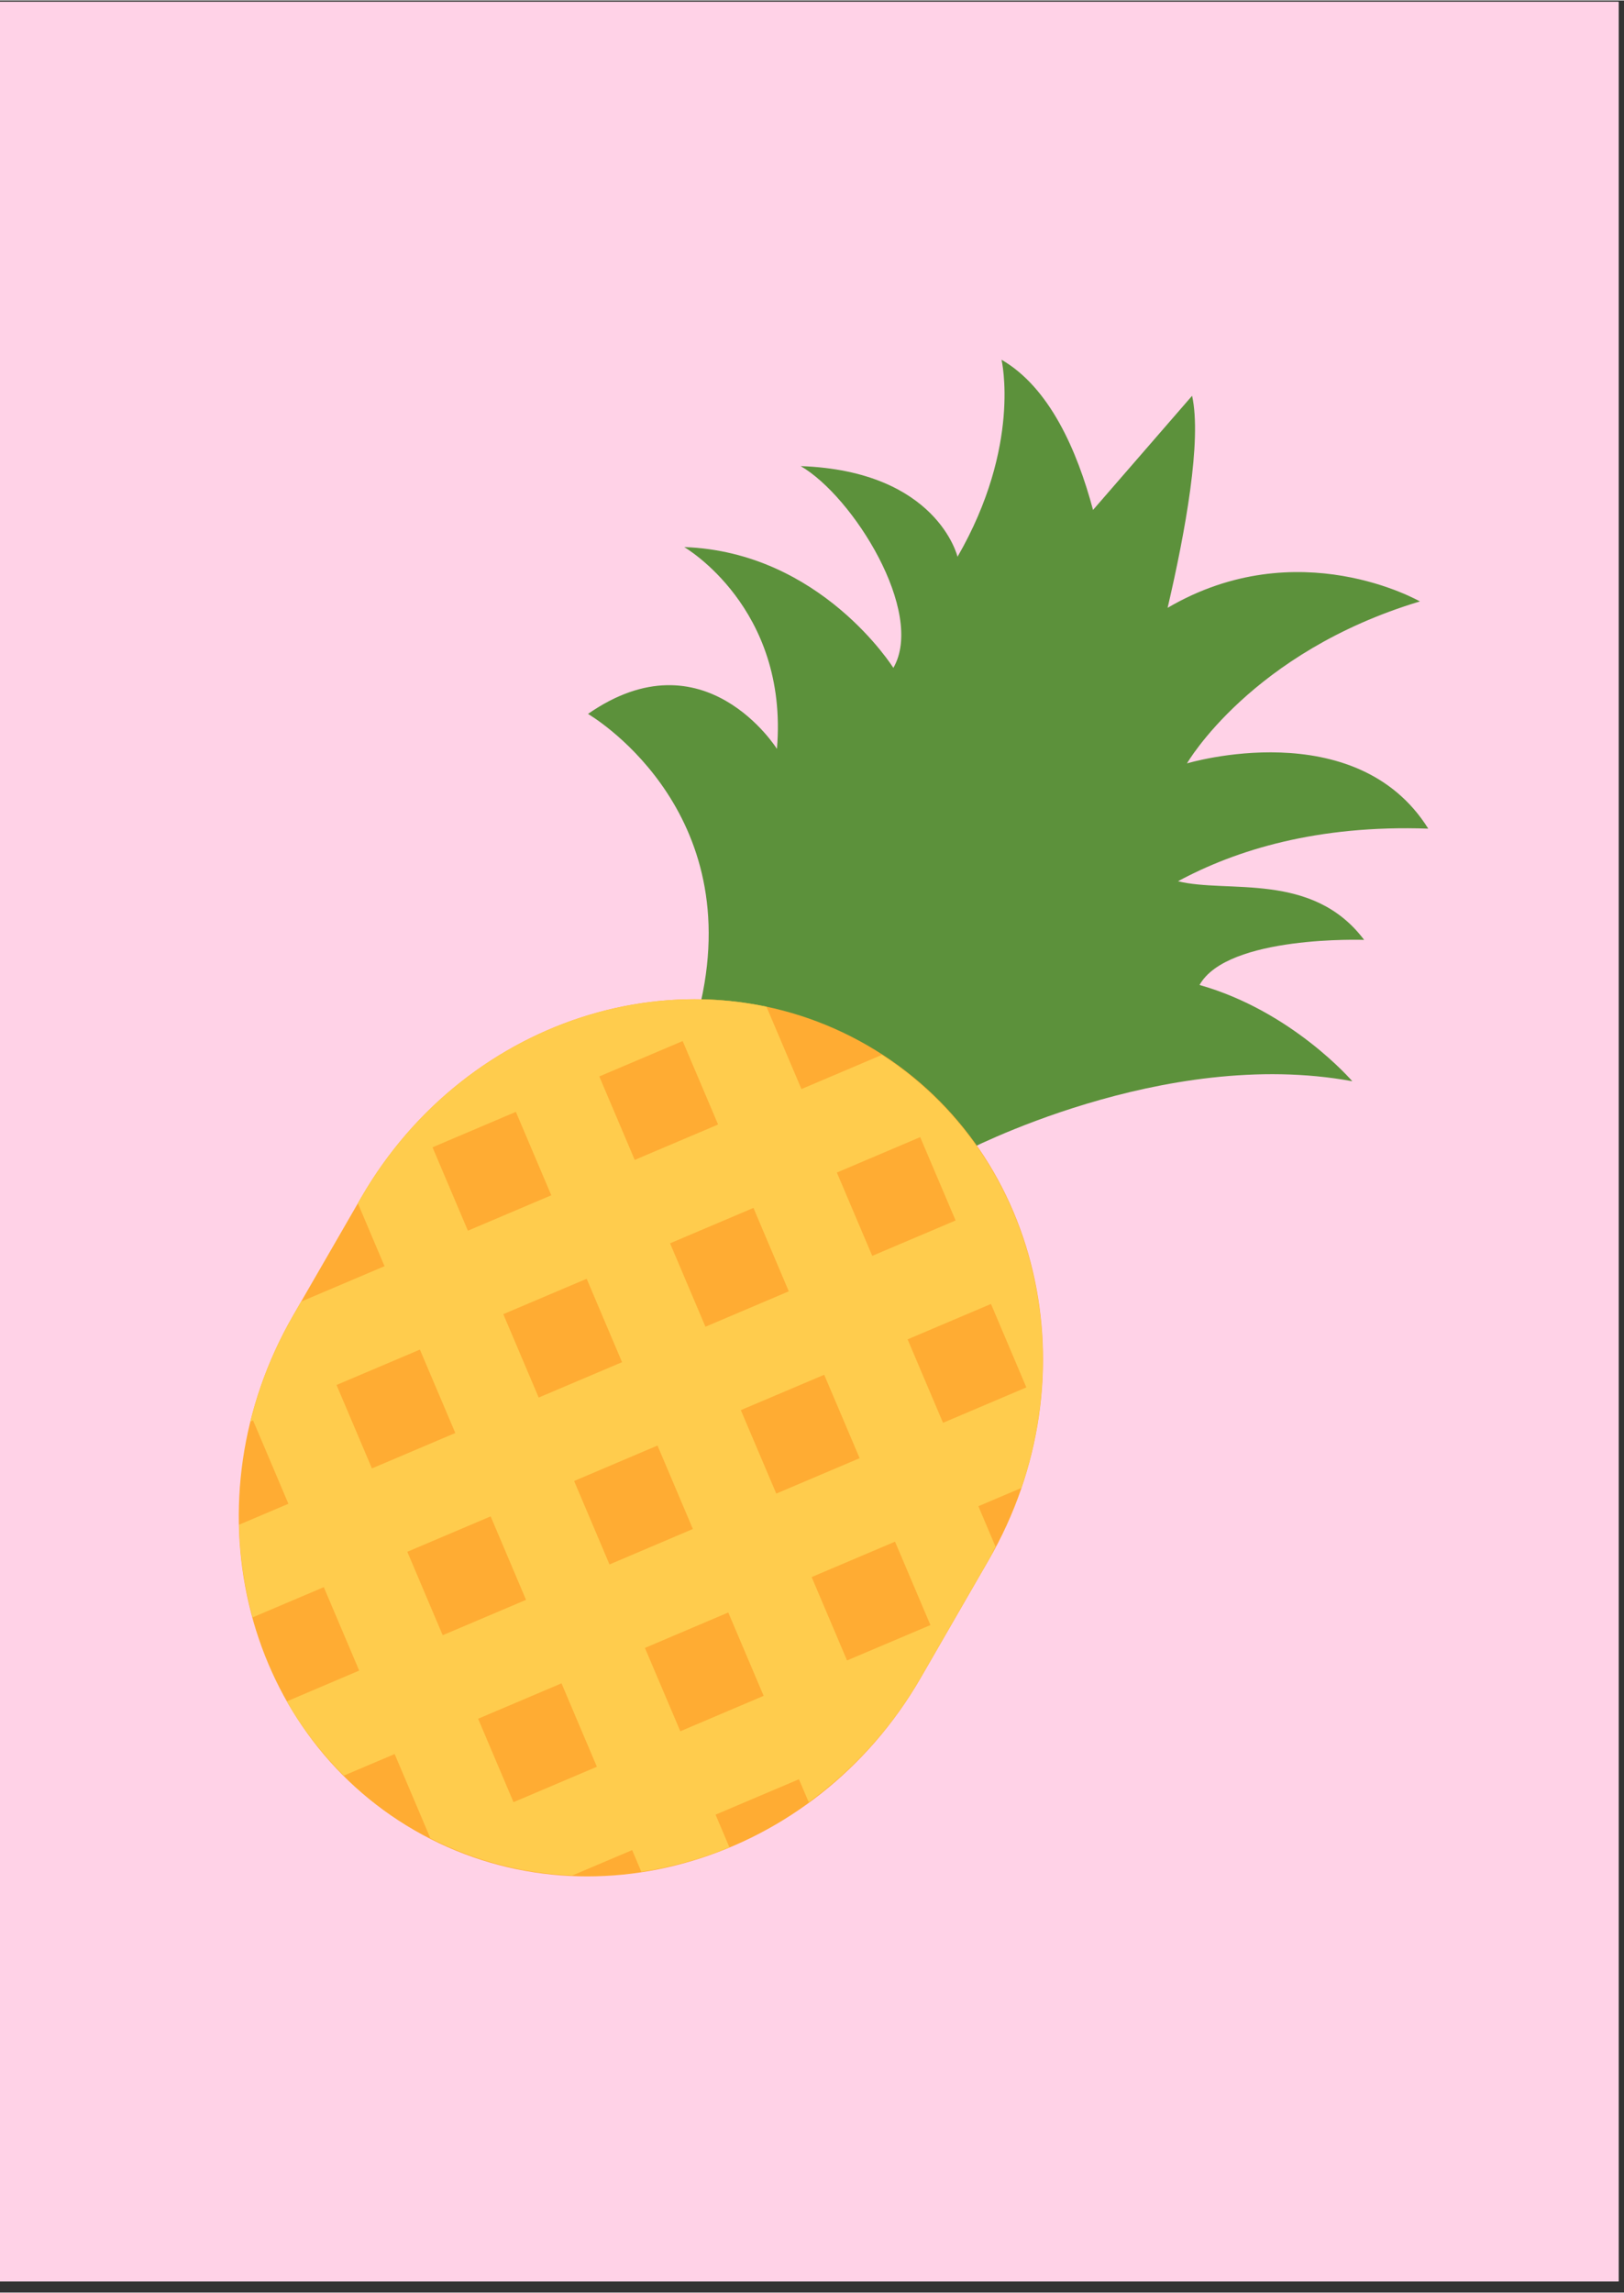 <svg xmlns="http://www.w3.org/2000/svg" xmlns:xlink="http://www.w3.org/1999/xlink" width="396" zoomAndPan="magnify" viewBox="0 0 297.12 419.25" height="559" preserveAspectRatio="xMidYMid meet" version="1.0"><rect x="0" y="0" width="297.12" height="419.25" fill="#333333" stroke="none"/><defs><clipPath id="1d898188b2"><path d="M 0 0.246 L 296.121 0.246 L 296.121 417.203 L 0 417.203 Z M 0 0.246 " clip-rule="nonzero"/></clipPath><clipPath id="6d2f0ac6de"><path d="M 107 65 L 261.316 65 L 261.316 211 L 107 211 Z M 107 65 " clip-rule="nonzero"/></clipPath></defs><g clip-path="url(#1d898188b2)"><path fill="#ffffff" d="M 0 0.246 L 296.121 0.246 L 296.121 417.203 L 0 417.203 Z M 0 0.246 " fill-opacity="1" fill-rule="nonzero"/><path fill="#ffd2e7" d="M 0 0.246 L 296.121 0.246 L 296.121 417.203 L 0 417.203 Z M 0 0.246 " fill-opacity="1" fill-rule="nonzero"/></g><g clip-path="url(#6d2f0ac6de)"><path fill="#5c913b" d="M 142.148 136.898 C 144.312 111.031 125.18 99.98 125.18 99.98 C 150.191 100.863 163.445 122.082 163.445 122.082 C 169.324 111.914 156.051 90.703 146.488 85.172 C 171.492 86.055 175.184 101.754 175.184 101.754 C 186.934 81.41 183.234 65.719 183.234 65.719 C 192 70.781 197.051 82.246 199.977 93.191 L 218.102 72.305 C 219.898 80.473 216.875 97.133 213.621 111.094 C 237.508 97.094 259.777 109.922 259.777 109.922 C 228.891 119.211 217.164 139.547 217.164 139.547 C 217.164 139.547 248.035 130.266 261.309 151.484 C 241.004 150.766 226.125 155.387 215.52 161.105 C 224.613 163.363 240.113 159.258 249.574 171.828 C 249.574 171.828 224.566 170.945 219.461 180.078 C 236.445 184.883 247.414 197.688 247.414 197.688 C 212.84 191.289 176.082 210.742 176.082 210.742 L 128.238 183.113 C 136.281 147.082 107.578 130.5 107.578 130.5 C 128.879 115.676 142.148 136.898 142.148 136.898 Z M 142.148 136.898 " fill-opacity="1" fill-rule="nonzero"/></g><path fill="#ffac33" d="M 53.641 240.512 C 34.188 274.215 44.117 316.379 75.824 334.691 C 107.531 353 149.004 340.523 168.449 306.828 L 180.875 285.297 C 200.328 251.586 190.391 209.434 158.691 191.125 C 126.984 172.812 85.512 185.281 66.066 218.984 L 53.641 240.508 Z M 53.641 240.512 " fill-opacity="1" fill-rule="nonzero"/><path fill="#ffcc4d" d="M 45.809 259.938 C 47.441 253.305 50.031 246.758 53.641 240.512 L 55.098 237.984 L 55.098 237.992 L 70.352 231.516 L 65.473 220.008 L 66.059 218.984 C 81.895 191.531 112.348 178.18 140.23 184.055 L 146.629 199.117 L 161.359 192.859 C 187.004 209.457 197.066 242.285 186.863 272.078 L 179 275.418 L 182.133 282.816 C 181.703 283.637 181.336 284.477 180.859 285.281 L 168.434 306.812 C 163.078 316.098 156.004 323.707 147.965 329.566 L 146.172 325.359 L 130.918 331.836 L 133.453 337.812 C 128.254 339.977 122.84 341.449 117.336 342.285 L 115.656 338.32 L 104.684 342.973 C 95.742 342.598 86.859 340.344 78.547 336.066 L 78.68 336.012 L 72.203 320.75 L 62.906 324.695 C 58.828 320.617 55.301 316.059 52.477 311.117 L 65.715 305.484 L 59.242 290.223 L 46.207 295.754 C 44.715 290.277 43.852 284.594 43.734 278.805 L 52.766 274.973 L 46.293 259.711 Z M 94.379 203.285 L 79.133 209.77 L 85.605 225.023 L 100.863 218.547 Z M 92.082 240.289 L 98.555 255.543 L 113.809 249.074 L 107.336 233.816 Z M 124.898 190.336 L 109.645 196.809 L 116.125 212.078 L 131.379 205.602 Z M 137.848 220.855 L 122.59 227.332 L 129.066 242.59 L 144.312 236.113 Z M 168.355 207.91 L 153.109 214.387 L 159.582 229.629 L 174.832 223.152 Z M 187.777 253.688 L 181.305 238.422 L 166.051 244.898 L 172.531 260.164 Z M 154.969 303.629 L 170.227 297.16 L 163.75 281.902 L 148.496 288.379 Z M 157.277 266.633 L 150.793 251.375 L 135.539 257.844 L 142.023 273.109 Z M 124.469 316.582 L 139.715 310.105 L 133.242 294.855 L 117.992 301.34 Z M 126.766 279.586 L 120.293 264.32 L 105.039 270.805 L 111.512 286.07 Z M 93.949 329.551 L 109.203 323.074 L 102.73 307.816 L 87.477 314.293 Z M 80.992 299.016 L 96.242 292.547 L 89.766 277.277 L 74.52 283.754 Z M 68.047 268.504 L 83.301 262.027 L 76.824 246.773 L 61.57 253.242 Z M 68.047 268.504 " fill-opacity="1" fill-rule="nonzero"/></svg>